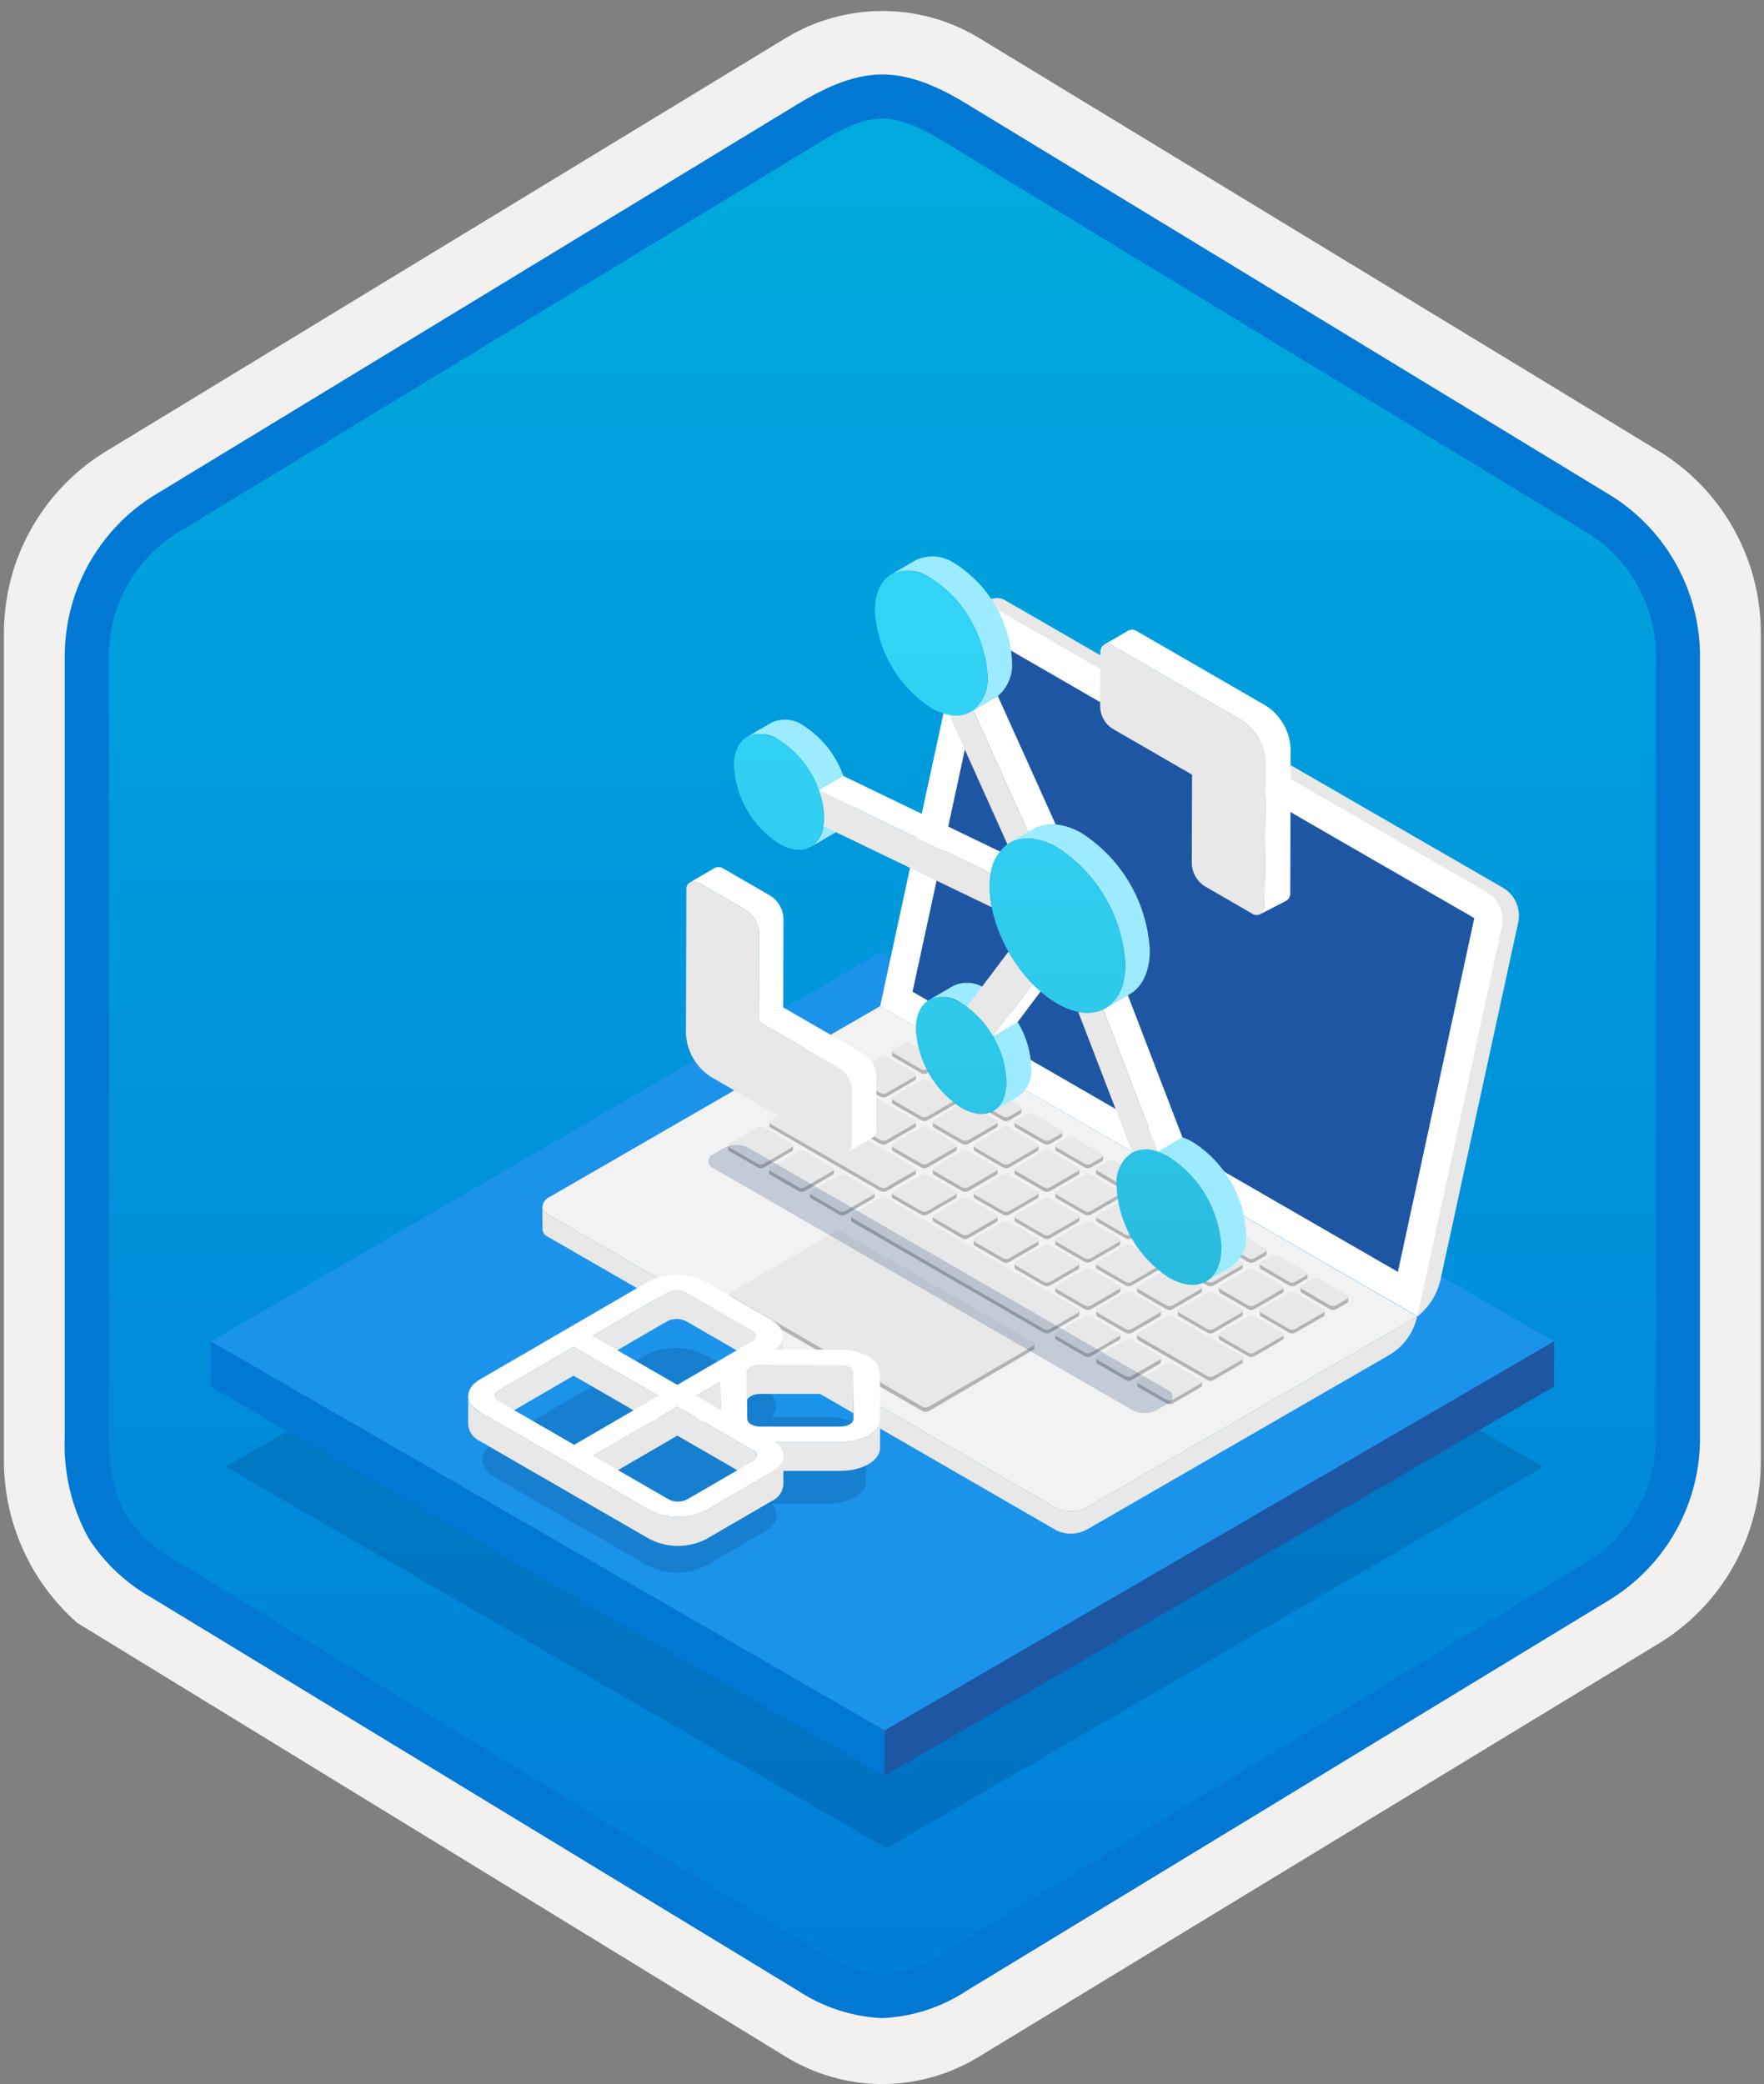 <svg width="160" height="189" viewBox="0 0 160 189" fill="none" xmlns="http://www.w3.org/2000/svg">
<rect x="0" y="0" width="160" height="189" fill="#808080" stroke="none"/>
<g clip-path="url(#clip0_446_594)">
<path d="M80.033 188.998C83.115 188.992 86.135 188.139 88.764 186.532L150.739 148.872C153.52 147.108 155.804 144.663 157.375 141.769C158.945 138.874 159.749 135.626 159.711 132.334V57.619C159.747 54.326 158.942 51.079 157.372 48.185C155.802 45.291 153.519 42.846 150.739 41.081L88.764 3.421C86.13 1.836 83.115 0.998 80.041 0.998C76.967 0.998 73.952 1.836 71.318 3.421L9.343 41.096C6.56 42.858 4.273 45.303 2.7 48.197C1.127 51.092 0.32 54.34 0.355 57.634V132.334C0.337 135.117 0.912 137.872 2.041 140.416C3.171 142.96 4.83 145.234 6.907 147.087V147.113L71.318 186.547C73.944 188.147 76.959 188.994 80.033 188.998V188.998ZM80.681 7.95C82.633 7.95 85.11 9.163 86.82 10.207L147.577 47.401C151.329 49.686 153.445 56.282 153.445 61.033L152.813 132.334C152.813 137.085 149.614 141.353 145.861 143.638L85.466 180.019C82.031 182.107 79.241 182.107 75.806 180.019L14.598 143.547C10.846 141.263 7.827 137.07 7.827 132.334V58.686C7.86 56.321 8.469 53.999 9.602 51.923C10.734 49.846 12.356 48.077 14.327 46.769L74.903 10.207C76.613 9.163 78.729 7.95 80.681 7.95Z" fill="#F2F1F0"/>
<path fill-rule="evenodd" clip-rule="evenodd" d="M87.932 11.531C85.561 10.057 82.825 9.276 80.034 9.276C77.242 9.276 74.506 10.057 72.135 11.531L16.001 45.862C13.475 47.474 11.402 49.704 9.98 52.342C8.558 54.979 7.834 57.936 7.876 60.932V129.036C7.836 132.031 8.561 134.988 9.983 137.625C11.405 140.262 13.476 142.493 16.001 144.106L72.135 178.437C74.506 179.91 77.242 180.692 80.034 180.692C82.825 180.692 85.561 179.91 87.932 178.437L144.066 144.106C146.591 142.493 148.663 140.262 150.085 137.625C151.507 134.988 152.232 132.031 152.192 129.036V60.932C152.23 57.937 151.504 54.981 150.082 52.344C148.66 49.707 146.59 47.476 144.066 45.862L87.932 11.531Z" fill="url(#paint0_linear_446_594)"/>
<path fill-rule="evenodd" clip-rule="evenodd" d="M80.034 10.752C81.717 10.752 83.6 11.618 85.666 12.876L144.132 48.419C146.024 49.632 147.573 51.309 148.634 53.29C149.694 55.271 150.231 57.49 150.192 59.737V130.216C150.231 132.462 149.694 134.682 148.634 136.663C147.573 138.643 146.024 140.32 144.132 141.534L85.668 177.076L85.666 177.077C83.996 178.216 82.051 178.887 80.034 179.02C78.016 178.887 76.071 178.216 74.401 177.077L74.4 177.076L15.938 141.536L15.936 141.535C14.147 140.571 12.622 139.184 11.494 137.495C10.517 135.892 9.876 133.677 9.876 130.216V59.737C9.837 57.49 10.373 55.271 11.434 53.29C12.495 51.309 14.044 49.632 15.935 48.419L74.392 12.882L74.396 12.879C76.48 11.626 78.34 10.752 80.034 10.752ZM87.746 9.459L146.21 45.001C148.689 46.571 150.723 48.749 152.121 51.329C153.518 53.909 154.231 56.803 154.192 59.737V130.216C154.231 133.149 153.518 136.044 152.121 138.624C150.723 141.203 148.688 143.382 146.21 144.953L87.745 180.494C85.451 182.019 82.786 182.892 80.034 183.02C77.282 182.892 74.616 182.019 72.322 180.494H72.321L13.857 144.952L13.855 144.951C11.52 143.658 9.536 141.813 8.078 139.577C6.484 136.723 5.721 133.48 5.876 130.216V59.737C5.837 56.803 6.55 53.909 7.947 51.329C9.344 48.749 11.379 46.571 13.858 45L72.322 9.459L72.33 9.454C74.421 8.196 77.129 6.752 80.034 6.752C82.92 6.752 85.637 8.175 87.746 9.459V9.459Z" fill="#0078D4"/>
<path opacity="0.2" d="M139.965 133.024L80.415 167.631L20.476 133.025L80.026 98.418L139.965 133.024Z" fill="#003067"/>
<path d="M140.956 121.647L80.233 156.935L19.122 121.652L79.844 86.364L140.956 121.647Z" fill="#1B93EB"/>
<path d="M140.956 121.647L140.944 125.753L80.222 161.041L80.233 156.935L140.956 121.647Z" fill="#1F56A3"/>
<path d="M80.234 156.935L80.222 161.041L19.11 125.758L19.122 121.652L80.234 156.935Z" fill="#0078D4"/>
<path d="M98.594 136.685C98.18 136.916 97.716 137.045 97.243 137.064C96.769 137.082 96.297 136.988 95.866 136.79L49.659 110.115C49.526 110.055 49.413 109.961 49.33 109.841C49.248 109.721 49.2 109.582 49.191 109.437C49.215 109.243 49.288 109.06 49.405 108.904C49.521 108.748 49.676 108.625 49.855 108.547L79.831 91.246L128.555 119.383L98.594 136.685Z" fill="#F2F2F2"/>
<path d="M98.594 136.686L128.555 119.385L128.449 119.732C128.065 121.087 127.16 122.235 125.932 122.927L98.594 138.706C98.178 138.933 97.716 139.061 97.242 139.079C96.769 139.097 96.298 139.006 95.866 138.811L49.659 112.136C49.514 112.074 49.392 111.968 49.311 111.832C49.23 111.697 49.193 111.539 49.207 111.382L49.191 109.438C49.203 109.582 49.252 109.721 49.334 109.84C49.416 109.959 49.528 110.054 49.659 110.116L95.866 136.792C96.298 136.986 96.769 137.078 97.242 137.06C97.716 137.041 98.178 136.913 98.594 136.686Z" fill="#E8E8E8"/>
<path d="M88.913 55.235C88.702 54.888 88.948 54.579 88.572 54.685L90.094 54.278C90.276 54.23 90.467 54.22 90.653 54.249C90.84 54.277 91.019 54.344 91.179 54.444L136.286 80.486C136.832 80.794 137.264 81.27 137.519 81.842C137.774 82.415 137.839 83.054 137.703 83.666L130.665 116.023C130.372 117.35 129.633 118.537 128.57 119.383L88.913 55.235Z" fill="#E8E8E8"/>
<path d="M87.501 55.8C87.545 55.57 87.645 55.355 87.792 55.174C87.94 54.992 88.13 54.85 88.345 54.76C88.418 54.728 88.494 54.703 88.571 54.685C88.758 54.635 88.953 54.622 89.144 54.648C89.336 54.674 89.52 54.738 89.687 54.836L134.794 80.878C135.34 81.186 135.772 81.662 136.027 82.234C136.282 82.807 136.347 83.446 136.211 84.058L128.57 119.368L79.831 91.246L87.501 55.8Z" fill="white"/>
<path d="M77.284 97.968L79.831 99.445C79.923 99.497 80.027 99.524 80.133 99.524C80.238 99.524 80.342 99.497 80.434 99.445L82.981 97.968C83.009 97.954 83.032 97.932 83.048 97.905C83.064 97.879 83.072 97.848 83.072 97.817V97.485H77.194V97.817C77.193 97.848 77.201 97.879 77.217 97.905C77.233 97.932 77.257 97.954 77.284 97.968V97.968ZM94.661 120.845C94.753 120.897 94.857 120.924 94.962 120.924C95.068 120.924 95.172 120.897 95.264 120.845L97.811 119.368C97.838 119.354 97.862 119.333 97.878 119.306C97.894 119.279 97.902 119.249 97.901 119.218V118.871L77.194 110.311V110.642C77.193 110.675 77.201 110.708 77.217 110.737C77.233 110.766 77.256 110.791 77.284 110.808L94.661 120.845ZM69.869 102.248L79.831 108.005C79.923 108.057 80.027 108.084 80.133 108.084C80.238 108.084 80.342 108.057 80.434 108.005L82.981 106.528C83.009 106.514 83.032 106.492 83.048 106.466C83.064 106.439 83.072 106.408 83.071 106.377V106.046L69.794 101.766V102.097C69.787 102.127 69.791 102.159 69.805 102.186C69.818 102.214 69.841 102.235 69.869 102.248ZM73.562 108.668L76.109 110.145C76.198 110.197 76.299 110.224 76.403 110.224C76.506 110.224 76.607 110.197 76.697 110.145L79.243 108.668C79.271 108.654 79.294 108.632 79.31 108.606C79.326 108.579 79.334 108.548 79.334 108.517V108.186H73.456V108.517C73.473 108.578 73.51 108.631 73.562 108.668V108.668ZM72.416 108.005C72.506 108.057 72.607 108.084 72.71 108.084C72.813 108.084 72.915 108.057 73.004 108.005L75.551 106.528C75.579 106.514 75.602 106.492 75.618 106.466C75.634 106.439 75.642 106.408 75.641 106.377V106.046H69.764V106.377C69.763 106.408 69.771 106.439 69.787 106.466C69.803 106.492 69.827 106.514 69.854 106.528L72.416 108.005ZM66.162 104.388L68.709 105.865C68.798 105.917 68.9 105.944 69.003 105.944C69.106 105.944 69.207 105.917 69.297 105.865L71.844 104.388C71.873 104.375 71.897 104.354 71.913 104.327C71.929 104.3 71.937 104.269 71.934 104.237V103.906H66.056V104.237C66.062 104.269 66.074 104.298 66.093 104.324C66.111 104.35 66.134 104.372 66.162 104.388V104.388ZM92.114 115.088L94.661 116.565C94.753 116.617 94.857 116.644 94.962 116.644C95.068 116.644 95.172 116.617 95.264 116.565L97.811 115.088C97.838 115.074 97.862 115.053 97.878 115.026C97.894 114.999 97.902 114.969 97.901 114.938V114.606H92.023V114.938C92.023 114.969 92.031 114.999 92.047 115.026C92.063 115.052 92.086 115.074 92.114 115.088L92.114 115.088ZM109.491 125.141C109.58 125.192 109.681 125.22 109.784 125.22C109.888 125.22 109.989 125.192 110.078 125.141L112.625 123.664C112.655 123.648 112.679 123.624 112.695 123.594C112.711 123.565 112.718 123.531 112.716 123.498V123.166L103.131 121.026V121.358C103.13 121.391 103.138 121.424 103.154 121.453C103.17 121.482 103.193 121.506 103.221 121.524L109.491 125.141ZM99.529 123.664L102.076 125.141C102.165 125.192 102.266 125.22 102.37 125.22C102.473 125.22 102.574 125.192 102.664 125.141L105.211 123.664C105.24 123.648 105.264 123.624 105.28 123.594C105.296 123.565 105.304 123.531 105.301 123.498V123.166H99.423V123.498C99.429 123.531 99.441 123.563 99.459 123.592C99.477 123.62 99.501 123.645 99.529 123.664L99.529 123.664ZM95.821 121.508L98.368 122.985C98.46 123.037 98.564 123.065 98.67 123.065C98.775 123.065 98.879 123.037 98.971 122.985L101.518 121.508C101.548 121.493 101.572 121.468 101.588 121.439C101.604 121.41 101.611 121.376 101.609 121.343V121.011H95.731V121.343C95.731 121.433 95.761 121.493 95.821 121.508L95.821 121.508ZM95.821 117.243L98.368 118.72C98.46 118.772 98.564 118.799 98.67 118.799C98.775 118.799 98.879 118.772 98.971 118.72L101.518 117.243C101.548 117.227 101.572 117.203 101.588 117.174C101.604 117.144 101.611 117.111 101.609 117.078V116.746H95.731V117.078C95.728 117.111 95.736 117.144 95.752 117.174C95.768 117.203 95.792 117.227 95.821 117.243L95.821 117.243ZM99.529 119.383L102.076 120.86C102.165 120.912 102.266 120.94 102.37 120.94C102.473 120.94 102.574 120.912 102.664 120.86L105.211 119.383C105.238 119.369 105.261 119.348 105.277 119.321C105.293 119.294 105.302 119.264 105.301 119.233V118.901H99.423V119.233C99.439 119.294 99.476 119.348 99.529 119.383L99.529 119.383ZM83.539 110.145C83.628 110.197 83.729 110.224 83.832 110.224C83.936 110.224 84.037 110.197 84.126 110.145L86.673 108.668C86.701 108.654 86.724 108.632 86.74 108.606C86.756 108.579 86.764 108.548 86.764 108.517V108.186H80.886V108.517C80.886 108.548 80.894 108.579 80.91 108.606C80.926 108.632 80.949 108.654 80.977 108.668L83.539 110.145ZM87.246 112.285C87.338 112.337 87.442 112.364 87.547 112.364C87.653 112.364 87.757 112.337 87.849 112.285L90.396 110.808C90.425 110.792 90.45 110.768 90.466 110.739C90.482 110.709 90.489 110.676 90.486 110.642V110.311H84.609V110.642C84.608 110.675 84.616 110.708 84.632 110.737C84.647 110.766 84.671 110.791 84.699 110.808L87.246 112.285ZM88.406 112.963L90.954 114.44C91.045 114.492 91.149 114.519 91.255 114.519C91.361 114.519 91.464 114.492 91.556 114.44L94.103 112.963C94.133 112.947 94.157 112.923 94.173 112.894C94.189 112.864 94.196 112.831 94.194 112.797V112.451H88.316V112.797C88.315 112.831 88.323 112.863 88.339 112.892C88.355 112.922 88.378 112.946 88.406 112.963L88.406 112.963ZM103.236 125.789L105.783 127.266C105.875 127.317 105.979 127.345 106.085 127.345C106.19 127.345 106.294 127.317 106.386 127.266L108.933 125.789C108.961 125.774 108.984 125.753 109 125.726C109.016 125.7 109.024 125.669 109.023 125.638V125.306H103.146V125.638C103.143 125.669 103.151 125.701 103.167 125.728C103.183 125.755 103.207 125.776 103.236 125.788L103.236 125.789ZM109.491 120.845C109.58 120.897 109.681 120.924 109.784 120.924C109.888 120.924 109.989 120.897 110.078 120.845L112.625 119.368C112.653 119.354 112.676 119.333 112.692 119.306C112.708 119.279 112.716 119.249 112.716 119.218V118.871H106.838V119.218C106.836 119.249 106.843 119.28 106.859 119.308C106.875 119.335 106.9 119.356 106.929 119.368L109.491 120.845ZM113.198 122.985C113.287 123.037 113.389 123.065 113.492 123.065C113.595 123.065 113.697 123.037 113.786 122.985L116.333 121.508C116.362 121.493 116.387 121.468 116.403 121.439C116.419 121.41 116.426 121.376 116.423 121.343V121.011H110.546V121.343C110.545 121.376 110.553 121.408 110.569 121.438C110.584 121.467 110.608 121.491 110.636 121.508L113.198 122.985ZM79.831 103.725C79.923 103.777 80.027 103.804 80.133 103.804C80.238 103.804 80.342 103.777 80.434 103.725L82.981 102.248C83.01 102.232 83.035 102.208 83.051 102.178C83.067 102.149 83.074 102.115 83.071 102.082V101.75L73.486 99.61V99.942C73.486 99.973 73.494 100.004 73.51 100.03C73.526 100.057 73.549 100.079 73.577 100.093L79.831 103.725ZM83.539 105.865C83.631 105.917 83.734 105.944 83.84 105.944C83.946 105.944 84.049 105.917 84.141 105.865L86.688 104.388C86.717 104.375 86.742 104.354 86.758 104.327C86.774 104.3 86.781 104.269 86.779 104.237V103.906H80.901V104.237C80.901 104.268 80.909 104.299 80.925 104.325C80.941 104.352 80.964 104.374 80.992 104.388L83.539 105.865ZM98.368 114.425C98.458 114.477 98.559 114.504 98.662 114.504C98.765 114.504 98.867 114.477 98.956 114.425L101.503 112.948C101.533 112.932 101.557 112.908 101.573 112.879C101.589 112.849 101.596 112.816 101.594 112.782V112.451H95.716V112.782C95.715 112.815 95.723 112.848 95.739 112.877C95.755 112.906 95.778 112.931 95.806 112.948L98.368 114.425ZM102.076 116.565C102.165 116.617 102.266 116.644 102.37 116.644C102.473 116.644 102.574 116.617 102.664 116.565L105.211 115.088C105.239 115.076 105.264 115.054 105.28 115.027C105.296 115 105.303 114.969 105.301 114.937V114.606H99.423V114.937C99.421 114.969 99.428 115 99.444 115.027C99.461 115.054 99.485 115.076 99.514 115.088L102.076 116.565ZM105.783 118.72C105.872 118.772 105.974 118.799 106.077 118.799C106.18 118.799 106.282 118.772 106.371 118.72L108.918 117.243C108.947 117.227 108.972 117.203 108.988 117.174C109.004 117.144 109.011 117.111 109.008 117.078V116.746H103.131V117.078C103.132 117.11 103.14 117.142 103.156 117.171C103.172 117.2 103.194 117.225 103.221 117.243L105.783 118.72ZM87.246 108.005C87.338 108.057 87.442 108.084 87.547 108.084C87.653 108.084 87.757 108.057 87.849 108.005L90.396 106.528C90.424 106.514 90.447 106.492 90.463 106.466C90.479 106.439 90.487 106.408 90.486 106.377V106.046H84.609V106.377C84.608 106.408 84.616 106.439 84.632 106.466C84.648 106.492 84.671 106.514 84.699 106.528L87.246 108.005ZM88.406 108.668L90.954 110.145C91.046 110.197 91.149 110.224 91.255 110.224C91.361 110.224 91.464 110.197 91.556 110.145L94.103 108.668C94.131 108.654 94.154 108.632 94.17 108.606C94.186 108.579 94.194 108.548 94.194 108.517V108.186H88.316V108.517C88.316 108.548 88.324 108.579 88.34 108.606C88.356 108.632 88.379 108.654 88.406 108.668V108.668ZM94.661 112.285C94.753 112.337 94.857 112.364 94.962 112.364C95.068 112.364 95.172 112.337 95.264 112.285L97.811 110.808C97.838 110.794 97.862 110.772 97.878 110.746C97.894 110.719 97.902 110.688 97.901 110.657V110.326H92.023V110.657C92.023 110.688 92.031 110.719 92.047 110.746C92.063 110.772 92.086 110.794 92.114 110.808L94.661 112.285ZM102.076 112.285C102.165 112.337 102.266 112.364 102.37 112.364C102.473 112.364 102.574 112.337 102.664 112.285L105.211 110.808C105.24 110.792 105.264 110.768 105.28 110.739C105.296 110.709 105.304 110.676 105.301 110.642V110.311H99.423V110.642C99.422 110.675 99.43 110.708 99.446 110.737C99.462 110.766 99.486 110.791 99.514 110.808L102.076 112.285ZM118.066 117.243L120.613 118.72C120.702 118.772 120.804 118.799 120.907 118.799C121.01 118.799 121.111 118.772 121.201 118.72L122.195 118.148C122.223 118.133 122.246 118.112 122.262 118.085C122.278 118.059 122.286 118.028 122.286 117.997V117.665L117.96 116.761V117.093C117.976 117.154 118.013 117.208 118.066 117.243L118.066 117.243ZM80.992 95.828L83.539 97.305C83.631 97.356 83.734 97.384 83.84 97.384C83.946 97.384 84.049 97.356 84.141 97.305L85.136 96.732C85.164 96.718 85.187 96.696 85.203 96.669C85.219 96.643 85.227 96.612 85.227 96.581V96.25L80.901 95.345V95.677C80.901 95.708 80.909 95.739 80.925 95.765C80.941 95.792 80.964 95.814 80.992 95.828V95.828ZM87.246 99.445C87.338 99.496 87.442 99.524 87.547 99.524C87.653 99.524 87.757 99.496 87.849 99.445L88.844 98.872C88.871 98.858 88.894 98.836 88.91 98.809C88.926 98.783 88.934 98.752 88.934 98.721V98.39L84.609 97.485V97.817C84.608 97.848 84.616 97.879 84.632 97.905C84.648 97.932 84.671 97.954 84.699 97.968L87.246 99.445ZM90.954 101.585C91.046 101.637 91.149 101.664 91.255 101.664C91.361 101.664 91.464 101.637 91.556 101.585L92.551 101.012C92.581 100.996 92.605 100.972 92.621 100.943C92.637 100.913 92.644 100.88 92.641 100.846V100.515L88.316 99.61V99.942C88.315 99.975 88.323 100.008 88.339 100.037C88.355 100.066 88.378 100.09 88.406 100.108L90.954 101.585ZM92.114 102.248L94.661 103.725C94.753 103.777 94.857 103.804 94.962 103.804C95.068 103.804 95.172 103.777 95.264 103.725L96.258 103.152C96.286 103.138 96.309 103.116 96.325 103.09C96.341 103.063 96.349 103.032 96.349 103.001V102.67L92.023 101.766V102.097C92.023 102.128 92.031 102.159 92.047 102.185C92.063 102.212 92.086 102.234 92.114 102.248V102.248ZM98.368 105.865C98.46 105.917 98.564 105.944 98.67 105.944C98.775 105.944 98.879 105.917 98.971 105.865L99.966 105.292C99.993 105.278 100.017 105.256 100.033 105.23C100.049 105.203 100.057 105.172 100.056 105.141V104.81L95.731 103.906V104.237C95.73 104.268 95.739 104.299 95.754 104.325C95.77 104.352 95.794 104.374 95.821 104.388L98.368 105.865ZM99.529 106.543L102.076 108.02C102.165 108.072 102.266 108.099 102.37 108.099C102.473 108.099 102.574 108.072 102.664 108.02L103.658 107.447C103.688 107.431 103.712 107.407 103.728 107.378C103.744 107.348 103.751 107.315 103.749 107.282V106.95L99.423 106.046V106.377C99.429 106.411 99.441 106.443 99.459 106.471C99.477 106.5 99.501 106.524 99.529 106.543V106.543ZM103.236 108.668L105.783 110.145C105.875 110.197 105.979 110.224 106.085 110.224C106.19 110.224 106.294 110.197 106.386 110.145L107.381 109.572C107.408 109.558 107.432 109.537 107.448 109.51C107.464 109.483 107.472 109.453 107.471 109.422V109.09L103.146 108.186V108.517C103.145 108.548 103.153 108.579 103.169 108.606C103.185 108.632 103.209 108.654 103.236 108.668V108.668ZM106.944 110.808L109.491 112.285C109.583 112.337 109.686 112.364 109.792 112.364C109.898 112.364 110.002 112.337 110.094 112.285L111.088 111.712C111.118 111.696 111.142 111.672 111.158 111.643C111.174 111.613 111.181 111.58 111.179 111.547V111.215L106.853 110.311V110.642C106.851 110.676 106.858 110.709 106.874 110.739C106.89 110.768 106.914 110.792 106.944 110.808V110.808ZM110.651 112.963L113.198 114.44C113.29 114.492 113.394 114.519 113.5 114.519C113.605 114.519 113.709 114.492 113.801 114.44L114.796 113.867C114.825 113.852 114.849 113.827 114.865 113.798C114.881 113.769 114.889 113.735 114.886 113.702V113.37L110.561 112.466V112.812C110.562 112.843 110.571 112.873 110.587 112.899C110.602 112.926 110.625 112.948 110.651 112.963V112.963ZM114.359 115.088L116.906 116.565C116.998 116.617 117.101 116.644 117.207 116.644C117.313 116.644 117.416 116.617 117.508 116.565L118.503 115.992C118.531 115.978 118.554 115.957 118.57 115.93C118.586 115.903 118.594 115.873 118.593 115.842V115.51L114.268 114.606V114.937C114.268 114.969 114.276 114.999 114.292 115.026C114.308 115.052 114.331 115.074 114.359 115.088V115.088ZM116.906 120.845C116.998 120.897 117.101 120.924 117.207 120.924C117.313 120.924 117.416 120.897 117.508 120.845L120.055 119.368C120.083 119.354 120.106 119.333 120.122 119.306C120.138 119.279 120.146 119.249 120.146 119.218V118.871H114.268V119.218C114.266 119.249 114.273 119.28 114.289 119.307C114.305 119.334 114.33 119.356 114.359 119.368L116.906 120.845ZM105.783 114.425C105.872 114.477 105.974 114.504 106.077 114.504C106.18 114.504 106.282 114.477 106.371 114.425L108.918 112.948C108.948 112.932 108.972 112.908 108.988 112.879C109.004 112.849 109.011 112.816 109.008 112.782V112.451H103.131V112.782C103.13 112.815 103.138 112.848 103.154 112.877C103.17 112.906 103.193 112.931 103.221 112.948L105.783 114.425ZM109.491 116.565C109.58 116.617 109.681 116.644 109.785 116.644C109.888 116.644 109.989 116.617 110.078 116.565L112.625 115.088C112.654 115.076 112.679 115.054 112.695 115.027C112.711 115 112.718 114.969 112.716 114.937V114.606H106.838V114.937C106.836 114.969 106.843 115 106.859 115.027C106.876 115.054 106.9 115.076 106.929 115.088L109.491 116.565ZM90.954 105.865C91.046 105.917 91.149 105.944 91.255 105.944C91.361 105.944 91.464 105.917 91.556 105.865L94.103 104.388C94.133 104.372 94.157 104.348 94.173 104.318C94.189 104.289 94.196 104.255 94.194 104.222V103.89H88.316V104.222C88.317 104.255 88.326 104.287 88.341 104.316C88.357 104.345 88.379 104.369 88.406 104.388L90.954 105.865ZM92.114 106.528L94.661 108.005C94.753 108.057 94.857 108.084 94.962 108.084C95.068 108.084 95.172 108.057 95.264 108.005L97.811 106.528C97.838 106.514 97.862 106.492 97.878 106.466C97.894 106.439 97.902 106.408 97.901 106.377V106.046H92.023V106.377C92.021 106.409 92.028 106.44 92.045 106.467C92.061 106.494 92.085 106.515 92.114 106.528V106.528ZM95.821 108.668L98.368 110.145C98.46 110.197 98.564 110.224 98.67 110.224C98.775 110.224 98.879 110.197 98.971 110.145L101.518 108.668C101.546 108.654 101.569 108.632 101.585 108.606C101.601 108.579 101.609 108.548 101.609 108.517V108.186H95.731V108.517C95.73 108.548 95.739 108.579 95.754 108.606C95.77 108.632 95.794 108.654 95.821 108.668V108.668ZM113.198 118.72C113.287 118.772 113.389 118.799 113.492 118.799C113.595 118.799 113.697 118.772 113.786 118.72L116.333 117.243C116.362 117.227 116.387 117.203 116.403 117.174C116.419 117.144 116.426 117.111 116.423 117.078V116.746H110.546V117.078C110.547 117.11 110.555 117.143 110.571 117.171C110.587 117.2 110.609 117.225 110.636 117.243L113.198 118.72ZM87.246 103.725C87.338 103.777 87.442 103.804 87.547 103.804C87.653 103.804 87.757 103.777 87.849 103.725L90.396 102.248C90.425 102.232 90.45 102.208 90.466 102.178C90.482 102.149 90.489 102.115 90.486 102.082V101.751H84.609V102.082C84.608 102.115 84.616 102.148 84.632 102.177C84.647 102.206 84.671 102.231 84.699 102.248L87.246 103.725ZM80.992 100.108L83.539 101.585C83.631 101.637 83.734 101.664 83.84 101.664C83.946 101.664 84.049 101.637 84.141 101.585L86.689 100.108C86.716 100.094 86.739 100.072 86.755 100.045C86.771 100.019 86.779 99.988 86.779 99.957V99.626H80.901V99.957C80.901 99.988 80.909 100.019 80.925 100.045C80.941 100.072 80.964 100.094 80.992 100.108L80.992 100.108Z" fill="#B3B3B3"/>
<path d="M116.905 116.234C116.995 116.285 117.096 116.313 117.199 116.313C117.302 116.313 117.404 116.285 117.493 116.234L118.488 115.661C118.515 115.647 118.539 115.625 118.555 115.598C118.57 115.572 118.579 115.541 118.578 115.51C118.579 115.477 118.571 115.444 118.555 115.415C118.539 115.386 118.516 115.362 118.488 115.344L115.941 113.867C115.851 113.816 115.75 113.788 115.647 113.788C115.544 113.788 115.442 113.816 115.353 113.867L114.358 114.44C114.331 114.454 114.307 114.476 114.291 114.503C114.275 114.529 114.267 114.56 114.268 114.591C114.265 114.622 114.273 114.654 114.289 114.681C114.305 114.708 114.329 114.729 114.358 114.742L116.905 116.234ZM105.783 109.798C105.875 109.85 105.979 109.877 106.084 109.877C106.19 109.877 106.294 109.85 106.386 109.798L107.38 109.226C107.408 109.212 107.431 109.19 107.447 109.163C107.463 109.137 107.471 109.106 107.471 109.075C107.472 109.042 107.464 109.009 107.448 108.98C107.432 108.951 107.409 108.926 107.38 108.909L104.833 107.432C104.744 107.38 104.643 107.353 104.54 107.353C104.436 107.353 104.335 107.38 104.246 107.432L103.251 108.005C103.222 108.021 103.197 108.045 103.181 108.074C103.165 108.104 103.158 108.137 103.161 108.171C103.16 108.202 103.168 108.232 103.184 108.259C103.2 108.286 103.223 108.307 103.251 108.321L105.783 109.798ZM120.613 118.359C120.702 118.41 120.803 118.438 120.907 118.438C121.01 118.438 121.111 118.41 121.2 118.359L122.195 117.786C122.225 117.77 122.249 117.746 122.265 117.716C122.281 117.687 122.288 117.654 122.286 117.62C122.286 117.587 122.278 117.554 122.263 117.525C122.247 117.496 122.223 117.472 122.195 117.454L119.648 115.977C119.556 115.926 119.452 115.898 119.347 115.898C119.241 115.898 119.137 115.926 119.045 115.977L118.051 116.55C118.021 116.566 117.997 116.59 117.981 116.62C117.965 116.649 117.958 116.682 117.96 116.716C117.96 116.747 117.968 116.778 117.984 116.804C118 116.831 118.023 116.852 118.051 116.867L120.613 118.359ZM103.236 125.457L105.783 126.934C105.872 126.986 105.974 127.013 106.077 127.013C106.18 127.013 106.281 126.986 106.371 126.934L108.918 125.457C108.947 125.441 108.971 125.417 108.988 125.387C109.004 125.358 109.011 125.325 109.008 125.291C109.011 125.26 109.003 125.228 108.987 125.201C108.971 125.174 108.947 125.153 108.918 125.14L106.371 123.664C106.281 123.612 106.18 123.584 106.077 123.584C105.974 123.584 105.872 123.612 105.783 123.664L103.236 125.14C103.208 125.155 103.185 125.176 103.169 125.203C103.153 125.229 103.145 125.26 103.146 125.291C103.143 125.325 103.15 125.358 103.166 125.387C103.182 125.417 103.206 125.441 103.236 125.457ZM114.358 119.037L116.905 120.514C116.995 120.566 117.096 120.593 117.199 120.593C117.302 120.593 117.404 120.566 117.493 120.514L120.04 119.037C120.07 119.021 120.094 118.997 120.11 118.967C120.126 118.938 120.133 118.904 120.13 118.871C120.131 118.838 120.123 118.805 120.107 118.776C120.092 118.747 120.068 118.722 120.04 118.705L117.493 117.228C117.404 117.176 117.302 117.149 117.199 117.149C117.096 117.149 116.995 117.176 116.905 117.228L114.358 118.705C114.329 118.721 114.305 118.745 114.288 118.775C114.272 118.804 114.265 118.838 114.268 118.871C114.268 118.904 114.277 118.936 114.293 118.965C114.308 118.994 114.331 119.018 114.358 119.037V119.037ZM77.284 97.636L79.831 99.113C79.923 99.165 80.027 99.192 80.132 99.192C80.238 99.192 80.342 99.165 80.434 99.113L82.981 97.636C83.008 97.622 83.032 97.6 83.048 97.574C83.064 97.547 83.072 97.516 83.071 97.485C83.074 97.454 83.066 97.423 83.05 97.396C83.034 97.369 83.01 97.347 82.981 97.335L80.434 95.858C80.342 95.806 80.238 95.779 80.132 95.779C80.027 95.779 79.923 95.806 79.831 95.858L77.284 97.335C77.256 97.349 77.233 97.37 77.217 97.397C77.201 97.424 77.193 97.454 77.194 97.485C77.195 97.516 77.204 97.546 77.219 97.572C77.235 97.599 77.257 97.621 77.284 97.636ZM80.991 99.761L83.538 101.238C83.63 101.29 83.734 101.317 83.84 101.317C83.945 101.317 84.049 101.29 84.141 101.238L86.688 99.761C86.716 99.747 86.739 99.725 86.755 99.699C86.771 99.672 86.779 99.641 86.779 99.61C86.781 99.579 86.774 99.548 86.757 99.521C86.741 99.494 86.717 99.472 86.688 99.46L84.141 97.983C84.049 97.931 83.945 97.904 83.84 97.904C83.734 97.904 83.63 97.931 83.538 97.983L80.991 99.46C80.964 99.474 80.941 99.496 80.925 99.522C80.909 99.549 80.901 99.579 80.901 99.61C80.901 99.641 80.909 99.672 80.925 99.698C80.941 99.725 80.964 99.746 80.991 99.761ZM87.246 103.378C87.338 103.43 87.442 103.457 87.547 103.457C87.653 103.457 87.757 103.43 87.849 103.378L90.396 101.901C90.423 101.887 90.446 101.865 90.462 101.839C90.478 101.812 90.487 101.781 90.486 101.75C90.487 101.717 90.479 101.685 90.463 101.655C90.447 101.626 90.424 101.602 90.396 101.585L87.849 100.108C87.757 100.056 87.653 100.029 87.547 100.029C87.442 100.029 87.338 100.056 87.246 100.108L84.699 101.585C84.669 101.601 84.645 101.625 84.629 101.654C84.613 101.684 84.606 101.717 84.608 101.75C84.608 101.781 84.616 101.812 84.632 101.839C84.648 101.865 84.671 101.887 84.699 101.901L87.246 103.378ZM88.406 104.056L90.953 105.533C91.045 105.585 91.149 105.612 91.255 105.612C91.36 105.612 91.464 105.585 91.556 105.533L94.103 104.056C94.133 104.04 94.157 104.016 94.173 103.987C94.189 103.957 94.196 103.924 94.194 103.891C94.194 103.859 94.186 103.829 94.17 103.802C94.154 103.776 94.131 103.754 94.103 103.74L91.556 102.263C91.464 102.211 91.36 102.184 91.255 102.184C91.149 102.184 91.045 102.211 90.953 102.263L88.406 103.74C88.379 103.754 88.355 103.776 88.339 103.802C88.323 103.829 88.315 103.859 88.316 103.891C88.315 103.924 88.323 103.956 88.339 103.986C88.355 104.015 88.378 104.039 88.406 104.056V104.056ZM92.114 106.181L94.661 107.658C94.753 107.71 94.856 107.737 94.962 107.737C95.068 107.737 95.171 107.71 95.263 107.658L97.811 106.181C97.838 106.167 97.861 106.146 97.877 106.119C97.893 106.092 97.901 106.062 97.901 106.031C97.903 105.999 97.896 105.968 97.88 105.941C97.864 105.914 97.839 105.892 97.811 105.88L95.263 104.403C95.171 104.351 95.068 104.324 94.962 104.324C94.856 104.324 94.753 104.351 94.661 104.403L92.114 105.88C92.086 105.894 92.064 105.916 92.048 105.943C92.032 105.969 92.023 106 92.023 106.031C92.023 106.062 92.032 106.092 92.048 106.118C92.064 106.145 92.086 106.167 92.114 106.181V106.181ZM95.821 108.336L98.368 109.813C98.457 109.865 98.559 109.892 98.662 109.892C98.765 109.892 98.867 109.865 98.956 109.813L101.503 108.336C101.531 108.322 101.554 108.301 101.57 108.274C101.586 108.247 101.594 108.217 101.593 108.186C101.596 108.154 101.588 108.123 101.572 108.096C101.556 108.069 101.532 108.048 101.503 108.035L98.956 106.558C98.867 106.506 98.765 106.479 98.662 106.479C98.559 106.479 98.457 106.506 98.368 106.558L95.821 108.035C95.794 108.05 95.771 108.071 95.755 108.098C95.739 108.124 95.731 108.155 95.731 108.186C95.731 108.217 95.739 108.247 95.755 108.274C95.771 108.3 95.794 108.322 95.821 108.336V108.336ZM99.528 110.476L102.076 111.953C102.165 112.005 102.266 112.033 102.369 112.033C102.473 112.033 102.574 112.005 102.663 111.953L105.21 110.476C105.238 110.462 105.261 110.441 105.277 110.414C105.293 110.387 105.301 110.357 105.301 110.326C105.303 110.294 105.296 110.263 105.28 110.236C105.263 110.209 105.239 110.188 105.21 110.175L102.663 108.698C102.574 108.646 102.473 108.619 102.369 108.619C102.266 108.619 102.165 108.646 102.076 108.698L99.528 110.175C99.501 110.189 99.478 110.211 99.462 110.237C99.446 110.264 99.438 110.295 99.438 110.326C99.439 110.356 99.448 110.386 99.464 110.413C99.48 110.439 99.502 110.461 99.528 110.477L99.528 110.476ZM103.236 112.617L105.783 114.094C105.872 114.145 105.974 114.173 106.077 114.173C106.18 114.173 106.281 114.145 106.371 114.094L108.918 112.617C108.945 112.602 108.969 112.581 108.985 112.554C109.001 112.528 109.009 112.497 109.008 112.466C109.009 112.433 109.001 112.4 108.985 112.371C108.969 112.342 108.946 112.317 108.918 112.3L106.371 110.823C106.281 110.771 106.18 110.744 106.077 110.744C105.974 110.744 105.872 110.771 105.783 110.823L103.236 112.3C103.206 112.316 103.182 112.34 103.166 112.37C103.15 112.399 103.143 112.432 103.146 112.466C103.145 112.497 103.153 112.528 103.169 112.554C103.185 112.581 103.208 112.602 103.236 112.617V112.617ZM106.943 114.757L109.49 116.234C109.58 116.285 109.681 116.313 109.784 116.313C109.887 116.313 109.989 116.285 110.078 116.234L112.625 114.757C112.655 114.741 112.679 114.717 112.695 114.687C112.711 114.658 112.718 114.624 112.716 114.591C112.716 114.56 112.708 114.529 112.692 114.503C112.676 114.476 112.653 114.454 112.625 114.44L110.078 112.963C109.989 112.911 109.887 112.884 109.784 112.884C109.681 112.884 109.58 112.911 109.49 112.963L106.943 114.44C106.916 114.454 106.893 114.476 106.877 114.503C106.861 114.529 106.852 114.56 106.853 114.591C106.85 114.624 106.858 114.658 106.874 114.687C106.89 114.717 106.914 114.741 106.943 114.757V114.757ZM110.651 116.897L113.198 118.374C113.287 118.425 113.388 118.453 113.492 118.453C113.595 118.453 113.696 118.425 113.786 118.374L116.333 116.897C116.36 116.883 116.383 116.861 116.399 116.834C116.415 116.808 116.424 116.777 116.423 116.746C116.426 116.715 116.418 116.683 116.402 116.656C116.386 116.629 116.361 116.608 116.333 116.595L113.786 115.118C113.696 115.066 113.595 115.039 113.492 115.039C113.388 115.039 113.287 115.066 113.198 115.118L110.651 116.595C110.623 116.609 110.6 116.631 110.584 116.658C110.568 116.684 110.56 116.715 110.56 116.746C110.562 116.777 110.571 116.807 110.586 116.833C110.602 116.859 110.624 116.881 110.651 116.897V116.897ZM110.651 121.177L113.198 122.654C113.287 122.706 113.388 122.733 113.492 122.733C113.595 122.733 113.696 122.706 113.786 122.654L116.333 121.177C116.36 121.163 116.383 121.141 116.399 121.114C116.415 121.088 116.424 121.057 116.423 121.026C116.424 120.993 116.416 120.96 116.4 120.931C116.384 120.902 116.361 120.878 116.333 120.86L113.786 119.383C113.696 119.331 113.595 119.304 113.492 119.304C113.388 119.304 113.287 119.331 113.198 119.383L110.651 120.86C110.621 120.876 110.597 120.9 110.581 120.93C110.565 120.959 110.558 120.993 110.56 121.026C110.56 121.057 110.568 121.088 110.584 121.114C110.6 121.141 110.623 121.163 110.651 121.177V121.177ZM79.831 103.378C79.923 103.43 80.027 103.457 80.132 103.457C80.238 103.457 80.342 103.43 80.434 103.378L82.981 101.901C83.008 101.887 83.032 101.865 83.048 101.839C83.064 101.812 83.072 101.781 83.071 101.75C83.072 101.717 83.064 101.685 83.048 101.655C83.032 101.626 83.009 101.602 82.981 101.585L76.711 97.968C76.622 97.916 76.521 97.888 76.417 97.888C76.314 97.888 76.213 97.916 76.124 97.968L73.576 99.445C73.549 99.459 73.526 99.48 73.51 99.507C73.494 99.534 73.486 99.564 73.486 99.595C73.484 99.627 73.491 99.658 73.507 99.685C73.523 99.712 73.548 99.734 73.576 99.746L79.831 103.378ZM83.538 105.518C83.63 105.57 83.734 105.597 83.84 105.597C83.945 105.597 84.049 105.57 84.141 105.518L86.688 104.041C86.718 104.025 86.742 104.001 86.758 103.972C86.774 103.942 86.781 103.909 86.779 103.875C86.779 103.844 86.771 103.814 86.755 103.787C86.739 103.76 86.716 103.739 86.688 103.725L84.141 102.248C84.049 102.196 83.945 102.169 83.84 102.169C83.734 102.169 83.63 102.196 83.538 102.248L80.991 103.725C80.964 103.739 80.941 103.76 80.924 103.787C80.909 103.814 80.9 103.844 80.901 103.875C80.9 103.909 80.908 103.941 80.924 103.97C80.94 103.999 80.963 104.024 80.991 104.041L83.538 105.518ZM84.699 106.181L87.246 107.658C87.338 107.71 87.442 107.737 87.547 107.737C87.653 107.737 87.757 107.71 87.849 107.658L90.396 106.181C90.423 106.167 90.447 106.146 90.463 106.119C90.478 106.092 90.487 106.062 90.486 106.031C90.489 105.999 90.481 105.968 90.465 105.941C90.449 105.914 90.424 105.892 90.396 105.88L87.849 104.403C87.757 104.351 87.653 104.324 87.547 104.324C87.442 104.324 87.338 104.351 87.246 104.403L84.699 105.88C84.671 105.894 84.649 105.916 84.633 105.943C84.617 105.969 84.608 106 84.608 106.031C84.608 106.062 84.617 106.092 84.633 106.118C84.649 106.145 84.671 106.167 84.699 106.181V106.181ZM88.406 108.336L90.953 109.813C91.045 109.865 91.149 109.893 91.255 109.893C91.36 109.893 91.464 109.865 91.556 109.813L94.103 108.336C94.131 108.322 94.154 108.301 94.17 108.274C94.186 108.247 94.194 108.217 94.194 108.186C94.196 108.154 94.189 108.123 94.172 108.096C94.156 108.069 94.132 108.048 94.103 108.035L91.556 106.558C91.464 106.506 91.36 106.479 91.255 106.479C91.149 106.479 91.045 106.506 90.953 106.558L88.406 108.035C88.379 108.05 88.356 108.071 88.34 108.098C88.324 108.124 88.316 108.155 88.316 108.186C88.316 108.217 88.324 108.247 88.34 108.274C88.356 108.3 88.379 108.322 88.406 108.336V108.336ZM92.114 110.477L94.661 111.953C94.753 112.005 94.856 112.033 94.962 112.033C95.068 112.033 95.171 112.005 95.263 111.953L97.811 110.477C97.838 110.462 97.861 110.441 97.877 110.414C97.893 110.387 97.901 110.357 97.901 110.326C97.903 110.294 97.896 110.263 97.88 110.236C97.864 110.209 97.839 110.188 97.811 110.175L95.263 108.698C95.171 108.646 95.068 108.619 94.962 108.619C94.856 108.619 94.753 108.646 94.661 108.698L92.114 110.175C92.086 110.189 92.063 110.211 92.047 110.237C92.031 110.264 92.023 110.295 92.023 110.326C92.025 110.356 92.033 110.386 92.049 110.413C92.065 110.439 92.087 110.461 92.114 110.477V110.477ZM95.821 112.617L98.368 114.094C98.46 114.145 98.564 114.173 98.669 114.173C98.775 114.173 98.879 114.145 98.971 114.094L101.518 112.617C101.546 112.602 101.569 112.581 101.585 112.554C101.601 112.528 101.609 112.497 101.608 112.466C101.609 112.433 101.601 112.4 101.585 112.371C101.569 112.342 101.546 112.317 101.518 112.3L98.971 110.823C98.879 110.771 98.775 110.744 98.669 110.744C98.564 110.744 98.46 110.771 98.368 110.823L95.821 112.3C95.792 112.316 95.767 112.34 95.751 112.37C95.735 112.399 95.728 112.432 95.731 112.466C95.73 112.497 95.738 112.528 95.754 112.554C95.77 112.581 95.793 112.602 95.821 112.617V112.617ZM99.528 114.757L102.076 116.234C102.165 116.285 102.266 116.313 102.369 116.313C102.473 116.313 102.574 116.285 102.663 116.234L105.21 114.757C105.24 114.741 105.264 114.717 105.28 114.687C105.296 114.658 105.303 114.624 105.301 114.591C105.301 114.56 105.293 114.529 105.277 114.503C105.261 114.476 105.238 114.454 105.21 114.44L102.663 112.963C102.574 112.911 102.473 112.884 102.369 112.884C102.266 112.884 102.165 112.911 102.076 112.963L99.528 114.44C99.501 114.454 99.478 114.476 99.462 114.503C99.446 114.529 99.438 114.56 99.438 114.591C99.436 114.624 99.443 114.658 99.459 114.687C99.475 114.717 99.499 114.741 99.528 114.757H99.528ZM103.236 116.897L105.783 118.374C105.872 118.425 105.974 118.453 106.077 118.453C106.18 118.453 106.281 118.425 106.371 118.374L108.918 116.897C108.945 116.883 108.969 116.861 108.985 116.834C109.001 116.808 109.009 116.777 109.008 116.746C109.011 116.715 109.003 116.683 108.987 116.656C108.971 116.629 108.947 116.608 108.918 116.595L106.371 115.118C106.281 115.066 106.18 115.039 106.077 115.039C105.974 115.039 105.872 115.066 105.783 115.118L103.236 116.595C103.208 116.609 103.185 116.631 103.169 116.658C103.153 116.684 103.145 116.715 103.146 116.746C103.147 116.777 103.156 116.807 103.172 116.833C103.187 116.859 103.209 116.881 103.236 116.897V116.897ZM106.943 119.037L109.49 120.514C109.58 120.566 109.681 120.593 109.784 120.593C109.887 120.593 109.989 120.566 110.078 120.514L112.625 119.037C112.655 119.021 112.679 118.997 112.695 118.967C112.711 118.938 112.718 118.904 112.716 118.871C112.716 118.838 112.708 118.805 112.693 118.776C112.677 118.747 112.653 118.722 112.625 118.705L110.078 117.228C109.989 117.176 109.887 117.149 109.784 117.149C109.681 117.149 109.58 117.176 109.49 117.228L106.943 118.705C106.916 118.723 106.893 118.748 106.877 118.777C106.861 118.806 106.853 118.838 106.853 118.871C106.853 118.904 106.861 118.936 106.877 118.965C106.893 118.994 106.916 119.019 106.943 119.037V119.037ZM103.236 121.177L109.505 124.794C109.595 124.846 109.696 124.873 109.799 124.873C109.903 124.873 110.004 124.846 110.093 124.794L112.64 123.317C112.67 123.301 112.694 123.277 112.71 123.247C112.726 123.218 112.733 123.185 112.731 123.151C112.731 123.12 112.723 123.089 112.707 123.063C112.691 123.036 112.668 123.015 112.64 123L106.371 119.383C106.281 119.332 106.18 119.304 106.077 119.304C105.974 119.304 105.872 119.332 105.783 119.383L103.236 120.86C103.206 120.876 103.182 120.9 103.166 120.93C103.15 120.959 103.143 120.993 103.146 121.026C103.145 121.057 103.153 121.088 103.169 121.114C103.185 121.141 103.208 121.163 103.236 121.177V121.177ZM79.831 107.658C79.923 107.71 80.027 107.737 80.132 107.737C80.238 107.737 80.342 107.71 80.434 107.658L82.981 106.181C83.008 106.167 83.032 106.146 83.048 106.119C83.064 106.092 83.072 106.062 83.071 106.031C83.074 105.999 83.066 105.968 83.05 105.941C83.034 105.914 83.01 105.892 82.981 105.88L73.019 100.123C72.927 100.071 72.823 100.044 72.718 100.044C72.612 100.044 72.508 100.071 72.416 100.123L69.869 101.6C69.84 101.616 69.815 101.64 69.799 101.669C69.783 101.699 69.776 101.732 69.779 101.766C69.778 101.797 69.786 101.827 69.802 101.854C69.818 101.881 69.841 101.902 69.869 101.916L79.831 107.658ZM80.991 108.336L83.538 109.813C83.63 109.865 83.734 109.893 83.84 109.893C83.945 109.893 84.049 109.865 84.141 109.813L86.688 108.336C86.716 108.322 86.739 108.301 86.755 108.274C86.771 108.247 86.779 108.217 86.779 108.186C86.781 108.154 86.774 108.123 86.757 108.096C86.741 108.069 86.717 108.048 86.688 108.035L84.141 106.558C84.049 106.506 83.945 106.479 83.84 106.479C83.734 106.479 83.63 106.506 83.538 106.558L80.991 108.035C80.964 108.05 80.941 108.071 80.925 108.098C80.909 108.124 80.901 108.155 80.901 108.186C80.901 108.217 80.909 108.247 80.925 108.274C80.941 108.3 80.964 108.322 80.991 108.336V108.336ZM87.246 111.938C87.338 111.99 87.442 112.018 87.547 112.018C87.653 112.018 87.757 111.99 87.849 111.938L90.396 110.461C90.423 110.447 90.446 110.426 90.462 110.399C90.478 110.372 90.487 110.342 90.486 110.311C90.489 110.279 90.481 110.248 90.465 110.221C90.449 110.194 90.424 110.173 90.396 110.16L87.849 108.683C87.757 108.631 87.653 108.604 87.547 108.604C87.442 108.604 87.338 108.631 87.246 108.683L84.699 110.16C84.671 110.174 84.648 110.196 84.632 110.222C84.616 110.249 84.608 110.28 84.608 110.311C84.606 110.342 84.613 110.373 84.629 110.401C84.646 110.428 84.67 110.449 84.699 110.461L87.246 111.938ZM88.406 112.617L90.953 114.094C91.045 114.145 91.149 114.173 91.255 114.173C91.36 114.173 91.464 114.145 91.556 114.094L94.103 112.617C94.131 112.602 94.154 112.581 94.17 112.554C94.186 112.528 94.194 112.497 94.194 112.466C94.194 112.433 94.186 112.4 94.171 112.371C94.155 112.342 94.131 112.317 94.103 112.3L91.556 110.823C91.464 110.771 91.36 110.744 91.255 110.744C91.149 110.744 91.045 110.771 90.953 110.823L88.406 112.3C88.377 112.316 88.353 112.34 88.336 112.37C88.32 112.399 88.313 112.432 88.316 112.466C88.315 112.497 88.323 112.528 88.339 112.554C88.355 112.581 88.379 112.602 88.406 112.617V112.617ZM92.114 114.757L94.661 116.234C94.753 116.285 94.856 116.313 94.962 116.313C95.068 116.313 95.171 116.285 95.263 116.234L97.811 114.757C97.84 114.741 97.864 114.717 97.88 114.687C97.896 114.658 97.903 114.624 97.901 114.591C97.901 114.56 97.893 114.529 97.877 114.503C97.861 114.476 97.838 114.454 97.811 114.44L95.263 112.963C95.171 112.911 95.068 112.884 94.962 112.884C94.856 112.884 94.753 112.911 94.661 112.963L92.114 114.44C92.086 114.454 92.063 114.476 92.047 114.503C92.031 114.529 92.023 114.56 92.023 114.591C92.021 114.624 92.028 114.658 92.044 114.687C92.06 114.717 92.084 114.741 92.114 114.757V114.757ZM95.821 116.897L98.368 118.374C98.46 118.426 98.564 118.453 98.669 118.453C98.775 118.453 98.879 118.426 98.971 118.374L101.518 116.897C101.546 116.883 101.569 116.861 101.585 116.834C101.601 116.808 101.609 116.777 101.608 116.746C101.611 116.715 101.603 116.683 101.587 116.656C101.571 116.629 101.547 116.608 101.518 116.595L98.971 115.118C98.879 115.066 98.775 115.039 98.669 115.039C98.564 115.039 98.46 115.066 98.368 115.118L95.821 116.595C95.793 116.609 95.77 116.631 95.754 116.658C95.738 116.684 95.73 116.715 95.731 116.746C95.732 116.777 95.741 116.807 95.757 116.833C95.772 116.859 95.795 116.881 95.821 116.897V116.897ZM99.528 119.037L102.076 120.514C102.165 120.566 102.266 120.593 102.369 120.593C102.473 120.593 102.574 120.566 102.663 120.514L105.21 119.037C105.24 119.021 105.264 118.997 105.28 118.967C105.296 118.938 105.303 118.904 105.301 118.871C105.301 118.838 105.294 118.805 105.278 118.776C105.262 118.747 105.239 118.722 105.21 118.705L102.663 117.228C102.574 117.176 102.473 117.149 102.369 117.149C102.266 117.149 102.165 117.176 102.076 117.228L99.528 118.705C99.501 118.723 99.478 118.748 99.462 118.777C99.446 118.806 99.438 118.838 99.438 118.871C99.438 118.904 99.446 118.936 99.462 118.965C99.478 118.994 99.501 119.019 99.528 119.037V119.037ZM66.162 104.056L68.709 105.533C68.798 105.585 68.899 105.612 69.002 105.612C69.106 105.612 69.207 105.585 69.296 105.533L71.843 104.056C71.873 104.04 71.897 104.016 71.913 103.987C71.929 103.957 71.936 103.924 71.934 103.891C71.933 103.858 71.924 103.826 71.909 103.797C71.893 103.768 71.87 103.743 71.843 103.725L69.296 102.248C69.207 102.196 69.106 102.169 69.002 102.169C68.899 102.169 68.798 102.196 68.709 102.248L66.162 103.725C66.132 103.741 66.108 103.765 66.092 103.794C66.076 103.824 66.069 103.857 66.071 103.891C66.07 103.924 66.078 103.956 66.094 103.986C66.11 104.015 66.133 104.039 66.162 104.056V104.056ZM69.869 106.181L72.416 107.658C72.505 107.71 72.607 107.737 72.71 107.737C72.813 107.737 72.915 107.71 73.004 107.658L75.551 106.181C75.579 106.167 75.602 106.146 75.618 106.119C75.634 106.092 75.642 106.062 75.641 106.031C75.644 105.999 75.636 105.968 75.62 105.941C75.604 105.914 75.58 105.892 75.551 105.88L73.004 104.403C72.915 104.351 72.813 104.324 72.71 104.324C72.607 104.324 72.505 104.351 72.416 104.403L69.869 105.88C69.842 105.894 69.819 105.916 69.803 105.943C69.787 105.969 69.779 106 69.779 106.031C69.779 106.062 69.787 106.092 69.803 106.118C69.819 106.145 69.842 106.167 69.869 106.181V106.181ZM73.561 108.336L76.108 109.813C76.198 109.865 76.299 109.893 76.402 109.893C76.505 109.893 76.607 109.865 76.696 109.813L79.243 108.336C79.271 108.322 79.294 108.301 79.31 108.274C79.326 108.247 79.334 108.217 79.334 108.186C79.336 108.154 79.329 108.123 79.312 108.096C79.296 108.069 79.272 108.048 79.243 108.035L76.696 106.558C76.607 106.506 76.505 106.479 76.402 106.479C76.299 106.479 76.198 106.506 76.108 106.558L73.561 108.035C73.534 108.049 73.511 108.071 73.495 108.097C73.479 108.124 73.47 108.155 73.471 108.186C73.474 108.216 73.483 108.245 73.499 108.272C73.514 108.298 73.536 108.32 73.561 108.336V108.336ZM94.661 120.514C94.753 120.566 94.856 120.593 94.962 120.593C95.068 120.593 95.171 120.566 95.263 120.514L97.811 119.037C97.84 119.021 97.864 118.997 97.88 118.967C97.896 118.938 97.903 118.904 97.901 118.871C97.902 118.838 97.894 118.805 97.878 118.776C97.862 118.747 97.839 118.722 97.811 118.705C92.023 115.359 86.231 112.014 80.434 108.668C80.342 108.616 80.238 108.589 80.132 108.589C80.027 108.589 79.923 108.616 79.831 108.668L77.284 110.145C77.256 110.159 77.233 110.181 77.217 110.207C77.201 110.234 77.193 110.265 77.194 110.296C77.191 110.327 77.198 110.359 77.215 110.386C77.231 110.413 77.255 110.434 77.284 110.446C83.071 113.822 88.858 117.153 94.661 120.514V120.514ZM95.821 121.177L98.368 122.654C98.46 122.706 98.564 122.733 98.669 122.733C98.775 122.733 98.879 122.706 98.971 122.654L101.518 121.177C101.546 121.163 101.569 121.141 101.585 121.114C101.601 121.088 101.609 121.057 101.608 121.026C101.609 120.993 101.601 120.96 101.585 120.931C101.569 120.902 101.546 120.878 101.518 120.86L98.971 119.383C98.879 119.331 98.775 119.304 98.669 119.304C98.564 119.304 98.46 119.331 98.368 119.383L95.821 120.86C95.792 120.876 95.767 120.9 95.751 120.93C95.735 120.959 95.728 120.993 95.731 121.026C95.73 121.057 95.738 121.088 95.754 121.114C95.77 121.141 95.793 121.163 95.821 121.177V121.177ZM99.528 123.317L102.076 124.779C102.165 124.831 102.266 124.858 102.369 124.858C102.473 124.858 102.574 124.831 102.663 124.779L105.21 123.302C105.24 123.286 105.264 123.262 105.28 123.232C105.296 123.203 105.303 123.169 105.301 123.136C105.3 123.103 105.291 123.071 105.275 123.042C105.26 123.013 105.237 122.989 105.21 122.97L102.663 121.508C102.574 121.457 102.473 121.429 102.369 121.429C102.266 121.429 102.165 121.457 102.076 121.508L99.528 122.97C99.499 122.986 99.475 123.01 99.459 123.04C99.443 123.069 99.436 123.103 99.438 123.136C99.434 123.172 99.44 123.208 99.456 123.24C99.472 123.272 99.497 123.299 99.528 123.317H99.528ZM80.991 95.481L83.538 96.958C83.63 97.01 83.734 97.037 83.84 97.037C83.945 97.037 84.049 97.01 84.141 96.958L85.136 96.385C85.165 96.369 85.19 96.345 85.206 96.316C85.222 96.286 85.229 96.253 85.226 96.219C85.227 96.188 85.219 96.158 85.203 96.131C85.187 96.105 85.163 96.083 85.136 96.069L82.589 94.592C82.5 94.54 82.398 94.513 82.295 94.513C82.192 94.513 82.09 94.54 82.001 94.592L81.006 95.165C80.979 95.179 80.956 95.2 80.94 95.227C80.924 95.254 80.915 95.284 80.916 95.315C80.907 95.347 80.91 95.381 80.924 95.412C80.938 95.442 80.962 95.466 80.991 95.481V95.481ZM87.246 99.098C87.338 99.15 87.442 99.177 87.547 99.177C87.653 99.177 87.757 99.15 87.849 99.098L88.843 98.525C88.871 98.511 88.894 98.49 88.91 98.463C88.926 98.436 88.934 98.406 88.934 98.375C88.936 98.343 88.929 98.312 88.913 98.285C88.896 98.258 88.872 98.237 88.843 98.224L86.296 96.747C86.204 96.695 86.1 96.668 85.995 96.668C85.889 96.668 85.785 96.695 85.693 96.747L84.699 97.32C84.671 97.334 84.648 97.355 84.632 97.382C84.616 97.409 84.608 97.439 84.608 97.47C84.606 97.502 84.613 97.533 84.629 97.56C84.646 97.587 84.67 97.609 84.699 97.621L87.246 99.098ZM90.953 101.238C91.045 101.29 91.149 101.317 91.255 101.317C91.36 101.317 91.464 101.29 91.556 101.238L92.551 100.665C92.578 100.651 92.602 100.63 92.618 100.603C92.633 100.576 92.642 100.546 92.641 100.515C92.644 100.483 92.636 100.452 92.62 100.425C92.604 100.398 92.58 100.377 92.551 100.364L90.004 98.887C89.912 98.835 89.808 98.808 89.702 98.808C89.597 98.808 89.493 98.835 89.401 98.887L88.406 99.46C88.379 99.474 88.355 99.495 88.339 99.522C88.323 99.549 88.315 99.579 88.316 99.61C88.313 99.642 88.321 99.673 88.337 99.7C88.353 99.727 88.377 99.749 88.406 99.761L90.953 101.238ZM94.661 103.378C94.753 103.43 94.856 103.457 94.962 103.457C95.068 103.457 95.171 103.43 95.263 103.378L96.258 102.805C96.288 102.789 96.312 102.765 96.328 102.736C96.344 102.707 96.351 102.673 96.349 102.64C96.351 102.608 96.344 102.577 96.328 102.55C96.311 102.523 96.287 102.501 96.258 102.489L93.711 101.012C93.619 100.96 93.515 100.933 93.41 100.933C93.304 100.933 93.2 100.96 93.108 101.012L92.114 101.585C92.086 101.599 92.063 101.62 92.047 101.647C92.031 101.674 92.023 101.704 92.023 101.735C92.022 101.769 92.03 101.801 92.046 101.83C92.062 101.859 92.085 101.884 92.114 101.901L94.661 103.378ZM95.821 104.056L98.368 105.533C98.457 105.585 98.559 105.612 98.662 105.612C98.765 105.612 98.867 105.585 98.956 105.533L99.951 104.961C99.98 104.945 100.004 104.921 100.02 104.891C100.036 104.862 100.044 104.828 100.041 104.795C100.043 104.763 100.036 104.732 100.02 104.705C100.004 104.678 99.979 104.657 99.951 104.644L97.403 103.167C97.314 103.115 97.213 103.088 97.11 103.088C97.006 103.088 96.905 103.115 96.816 103.167L95.821 103.74C95.793 103.754 95.77 103.776 95.754 103.802C95.738 103.829 95.73 103.859 95.731 103.891C95.73 103.924 95.738 103.956 95.754 103.986C95.77 104.015 95.793 104.039 95.821 104.056V104.056ZM102.076 107.658C102.165 107.71 102.266 107.737 102.369 107.737C102.473 107.737 102.574 107.71 102.663 107.658L103.658 107.086C103.686 107.071 103.709 107.05 103.725 107.023C103.741 106.997 103.749 106.966 103.748 106.935C103.751 106.903 103.743 106.872 103.727 106.845C103.711 106.818 103.687 106.797 103.658 106.784L101.111 105.307C101.022 105.255 100.92 105.228 100.817 105.228C100.714 105.228 100.612 105.255 100.523 105.307L99.528 105.88C99.501 105.894 99.478 105.916 99.462 105.942C99.446 105.969 99.438 106 99.438 106.031C99.436 106.062 99.443 106.093 99.459 106.12C99.475 106.147 99.5 106.169 99.528 106.181L102.076 107.658ZM106.943 110.461L109.49 111.938C109.58 111.99 109.681 112.018 109.784 112.018C109.887 112.018 109.989 111.99 110.078 111.938L111.073 111.366C111.102 111.35 111.127 111.326 111.143 111.296C111.159 111.267 111.166 111.233 111.163 111.2C111.164 111.169 111.156 111.138 111.14 111.112C111.124 111.085 111.101 111.063 111.073 111.049L108.526 109.572C108.437 109.52 108.335 109.493 108.232 109.493C108.129 109.493 108.027 109.52 107.938 109.572L106.943 110.145C106.916 110.159 106.893 110.181 106.877 110.207C106.861 110.234 106.852 110.265 106.853 110.296C106.848 110.329 106.855 110.364 106.871 110.393C106.887 110.423 106.913 110.447 106.943 110.461V110.461ZM110.651 112.617L113.198 114.094C113.287 114.145 113.388 114.173 113.492 114.173C113.595 114.173 113.696 114.145 113.786 114.094L114.78 113.521C114.808 113.507 114.831 113.485 114.847 113.458C114.863 113.432 114.871 113.401 114.871 113.37C114.873 113.339 114.866 113.307 114.85 113.28C114.833 113.253 114.809 113.232 114.78 113.219L112.233 111.742C112.144 111.691 112.043 111.663 111.939 111.663C111.836 111.663 111.735 111.691 111.646 111.742L110.651 112.315C110.624 112.33 110.601 112.351 110.585 112.378C110.569 112.405 110.56 112.435 110.56 112.466C110.56 112.497 110.569 112.527 110.585 112.554C110.601 112.58 110.624 112.602 110.651 112.617Z" fill="#E8E8E8"/>
<path d="M133.724 83.259C132.564 88.61 131.408 93.96 130.258 99.311C129.097 104.661 127.942 110.006 126.792 115.346L104.773 102.641C97.449 98.406 90.114 94.171 82.77 89.936L83.132 88.263C84.292 82.913 85.091 79.251 86.236 73.9C87.397 68.55 88.552 63.2 89.703 57.85C97.027 62.085 104.361 66.32 111.706 70.555C119.03 74.79 126.084 78.859 133.438 83.094C133.528 83.158 133.624 83.213 133.724 83.259V83.259Z" fill="#1F56A3"/>
<path d="M83.659 127.959C83.751 128.011 83.854 128.038 83.96 128.038C84.066 128.038 84.169 128.011 84.261 127.959L93.726 122.413C93.755 122.397 93.78 122.373 93.796 122.343C93.812 122.314 93.819 122.28 93.816 122.247V121.915L66.207 117.424V117.756C66.206 117.789 66.214 117.822 66.23 117.851C66.245 117.88 66.269 117.904 66.297 117.922L83.659 127.959Z" fill="#B3B3B3"/>
<path d="M83.659 127.567C83.749 127.619 83.85 127.646 83.953 127.646C84.056 127.646 84.158 127.619 84.247 127.567L93.727 122.051C93.754 122.037 93.778 122.015 93.793 121.989C93.809 121.962 93.818 121.931 93.817 121.9C93.818 121.867 93.81 121.834 93.794 121.805C93.778 121.776 93.755 121.752 93.727 121.734C87.939 118.389 82.147 115.043 76.35 111.697C76.258 111.645 76.154 111.618 76.049 111.618C75.943 111.618 75.839 111.645 75.747 111.697L66.267 117.213C66.24 117.227 66.217 117.249 66.201 117.276C66.185 117.302 66.177 117.333 66.177 117.364C66.175 117.395 66.182 117.427 66.198 117.454C66.214 117.481 66.239 117.502 66.267 117.515C72.07 120.86 77.867 124.211 83.659 127.567Z" fill="#E8E8E8"/>
<path opacity="0.2" d="M105.909 126.051C106.039 126.094 106.153 126.178 106.234 126.289C106.314 126.4 106.358 126.534 106.359 126.671C106.36 126.809 106.317 126.943 106.238 127.055C106.159 127.168 106.046 127.252 105.916 127.297L104.889 127.894C104.555 128.064 104.187 128.153 103.813 128.153C103.439 128.153 103.07 128.064 102.737 127.894L64.691 105.928C64.561 105.884 64.448 105.801 64.368 105.689C64.288 105.578 64.245 105.445 64.244 105.308C64.243 105.171 64.285 105.037 64.364 104.925C64.443 104.812 64.555 104.728 64.684 104.682L65.712 104.085C66.045 103.916 66.414 103.828 66.787 103.828C67.161 103.828 67.529 103.916 67.863 104.085L105.909 126.051Z" fill="#003067"/>
<path d="M78.389 95.602L71.04 91.359L71.063 83.228C71.034 82.836 70.917 82.455 70.72 82.115C70.524 81.774 70.253 81.483 69.928 81.261L65.623 78.776C65.507 78.698 65.372 78.65 65.232 78.64C65.092 78.629 64.951 78.655 64.824 78.715L62.599 80.009C62.726 79.949 62.866 79.922 63.006 79.933C63.146 79.944 63.281 79.991 63.398 80.069L67.702 82.555C68.027 82.776 68.298 83.067 68.495 83.408C68.691 83.749 68.808 84.129 68.837 84.521L68.814 92.653L76.163 96.895C76.486 97.104 76.754 97.386 76.946 97.719C77.138 98.052 77.249 98.426 77.268 98.81L77.254 103.756C77.267 103.892 77.245 104.03 77.187 104.154C77.13 104.279 77.041 104.386 76.929 104.465L79.155 103.172C79.267 103.093 79.356 102.986 79.413 102.861C79.47 102.736 79.493 102.599 79.48 102.462L79.494 97.516C79.474 97.132 79.364 96.759 79.172 96.426C78.98 96.093 78.711 95.811 78.389 95.602V95.602Z" fill="white"/>
<path d="M67.702 82.555C68.027 82.776 68.298 83.067 68.495 83.408C68.691 83.749 68.808 84.129 68.837 84.521L68.814 92.653L76.163 96.895C76.486 97.104 76.754 97.386 76.946 97.719C77.138 98.052 77.249 98.426 77.268 98.81L77.254 103.756C77.252 104.451 76.757 104.745 76.142 104.39L64.459 97.644C63.811 97.222 63.271 96.655 62.882 95.987C62.493 95.319 62.265 94.57 62.218 93.798L62.255 80.721C62.234 80.58 62.257 80.437 62.319 80.309C62.382 80.182 62.481 80.076 62.604 80.006C62.728 79.935 62.869 79.904 63.011 79.915C63.152 79.927 63.287 79.98 63.398 80.07L67.702 82.555Z" fill="#E8E8E8"/>
<path d="M76.5 70.374C75.838 68.497 74.572 66.895 72.899 65.817C72.483 65.514 71.993 65.328 71.48 65.278C70.968 65.227 70.451 65.315 69.983 65.531L67.758 66.824C68.225 66.608 68.742 66.52 69.255 66.571C69.767 66.621 70.257 66.808 70.674 67.111C72.346 68.188 73.613 69.791 74.274 71.667C74.579 72.465 74.741 73.311 74.753 74.165C74.753 74.419 74.733 74.673 74.692 74.924C74.655 75.3 74.534 75.663 74.337 75.985C74.141 76.308 73.875 76.582 73.558 76.788L75.784 75.495C76.1 75.289 76.366 75.015 76.563 74.692C76.759 74.369 76.88 74.007 76.918 73.631C76.959 73.38 76.979 73.126 76.979 72.872C76.966 72.017 76.804 71.172 76.5 70.374V70.374Z" fill="#9CEBFF"/>
<path d="M92.3 92.688C91.7 91.642 90.891 90.731 89.924 90.01C89.772 89.901 89.618 89.8 89.461 89.708L89.412 89.68C88.995 89.376 88.504 89.189 87.99 89.139C87.476 89.089 86.958 89.177 86.49 89.394L84.264 90.687C84.733 90.47 85.251 90.382 85.764 90.433C86.278 90.483 86.769 90.669 87.187 90.973L87.236 91.001C87.392 91.093 87.546 91.194 87.698 91.303C88.665 92.024 89.474 92.936 90.075 93.981C90.848 95.233 91.276 96.666 91.315 98.137C91.361 98.639 91.274 99.146 91.062 99.604C90.851 100.063 90.522 100.457 90.11 100.749L92.335 99.456C92.748 99.164 93.076 98.769 93.288 98.311C93.499 97.852 93.587 97.346 93.54 96.843C93.501 95.373 93.073 93.939 92.3 92.688Z" fill="#9CEBFF"/>
<path d="M93.698 85.005C94.296 86.072 95.027 87.057 95.875 87.938L93.649 89.231C92.802 88.35 92.07 87.365 91.472 86.299L93.698 85.005Z" fill="#B3B3B3"/>
<path d="M91.472 86.299C92.07 87.365 92.802 88.35 93.649 89.231L90.075 93.981C89.474 92.936 88.665 92.024 87.698 91.303L91.472 86.299Z" fill="#E8E8E8"/>
<path d="M102.642 104.547L104.868 103.253C104.888 103.242 104.908 103.231 104.928 103.22L102.702 104.513C102.682 104.524 102.662 104.535 102.642 104.547Z" fill="#1490DF"/>
<path d="M91.985 79.099C91.987 79.73 92.05 80.36 92.174 80.979L89.948 82.272C89.824 81.653 89.761 81.024 89.76 80.393C90.427 80.005 91.318 79.487 91.985 79.099Z" fill="#B3B3B3"/>
<path d="M89.76 80.219L91.986 78.925V79.099L89.76 80.392L89.76 80.219Z" fill="#B3B3B3"/>
<path d="M92.087 77.895C92.028 78.235 91.994 78.58 91.986 78.925L89.76 80.219C89.769 79.873 89.802 79.529 89.862 79.188L92.087 77.895Z" fill="#B3B3B3"/>
<path d="M100.024 90.47C100.785 90.649 101.585 90.571 102.297 90.248L100.071 91.541C99.359 91.864 98.56 91.942 97.798 91.763C98.466 91.216 99.218 90.779 100.024 90.47Z" fill="#B3B3B3"/>
<path d="M89.948 82.272L74.692 74.924C74.733 74.673 74.753 74.419 74.753 74.165C74.741 73.311 74.579 72.465 74.274 71.667L89.862 79.188C89.802 79.529 89.769 79.873 89.76 80.219L89.76 80.392C89.761 81.024 89.824 81.653 89.948 82.272V82.272Z" fill="#E8E8E8"/>
<path d="M108.303 103.638L108.273 103.62L108.199 103.577C107.897 103.4 107.578 103.254 107.247 103.139C106.877 102.99 106.479 102.92 106.079 102.934C105.68 102.948 105.288 103.045 104.928 103.22L102.702 104.513C103.062 104.339 103.454 104.241 103.854 104.228C104.253 104.214 104.651 104.284 105.022 104.433C105.352 104.547 105.671 104.694 105.973 104.87C105.998 104.884 106.023 104.899 106.047 104.914L106.077 104.931C107.462 105.834 108.612 107.052 109.433 108.486C110.254 109.921 110.722 111.529 110.8 113.18C110.856 113.761 110.758 114.346 110.515 114.876C110.272 115.406 109.894 115.863 109.418 116.2L111.643 114.906C112.119 114.57 112.498 114.113 112.741 113.583C112.983 113.052 113.082 112.467 113.025 111.887C112.948 110.236 112.48 108.627 111.659 107.193C110.838 105.759 109.687 104.54 108.303 103.638V103.638Z" fill="#9CEBFF"/>
<path d="M100.071 91.541L105.022 104.433C104.651 104.284 104.253 104.214 103.854 104.228C103.454 104.241 103.062 104.339 102.702 104.513L97.798 91.763C98.56 91.942 99.359 91.864 100.071 91.541V91.541Z" fill="#E8E8E8"/>
<path d="M93.781 75.159C93.72 75.194 93.66 75.232 93.601 75.272L91.376 76.566C91.434 76.525 91.494 76.487 91.556 76.452L93.781 75.159Z" fill="#B3B3B3"/>
<path d="M88.323 63.54C88.995 63.689 89.699 63.588 90.302 63.256L88.076 64.55C87.473 64.881 86.77 64.982 86.097 64.834C86.767 64.289 87.518 63.853 88.323 63.54V63.54Z" fill="#B3B3B3"/>
<path d="M93.65 89.231L95.874 87.937L92.3 92.688L90.075 93.981L93.65 89.231Z" fill="white"/>
<path d="M74.274 71.667L76.499 70.373L92.087 77.895L89.861 79.188L74.274 71.667Z" fill="white"/>
<path d="M100.072 91.541L102.297 90.247L107.248 103.139L105.022 104.433L100.072 91.541Z" fill="white"/>
<path d="M88.282 64.415L90.508 63.122L95.748 74.759L93.522 76.052L88.282 64.415Z" fill="white"/>
<path d="M93.522 76.052C92.768 75.966 92.008 76.148 91.376 76.566L86.097 64.834C86.471 64.919 86.858 64.926 87.234 64.854C87.61 64.782 87.967 64.632 88.283 64.415L93.522 76.052Z" fill="#E8E8E8"/>
<path d="M98.165 75.589C97.429 75.14 96.604 74.857 95.747 74.759C95.066 74.684 94.379 74.823 93.781 75.159L91.556 76.452C92.153 76.117 92.841 75.977 93.522 76.052C94.378 76.15 95.203 76.434 95.939 76.883C97.725 78.043 99.212 79.61 100.277 81.455C101.343 83.3 101.956 85.371 102.068 87.499C102.058 89.433 101.371 90.795 100.268 91.436L102.494 90.143C103.597 89.502 104.283 88.14 104.293 86.205C104.182 84.078 103.568 82.007 102.503 80.162C101.438 78.317 99.951 76.75 98.165 75.589V75.589Z" fill="#9CEBFF"/>
<path d="M86.733 51.18L86.582 51.093C86.074 50.739 85.482 50.525 84.866 50.472C84.249 50.42 83.629 50.531 83.069 50.794L80.843 52.087C81.404 51.824 82.023 51.713 82.64 51.766C83.257 51.818 83.849 52.032 84.356 52.386L84.508 52.474C85.988 53.442 87.218 54.747 88.098 56.281C88.978 57.816 89.483 59.536 89.572 61.303C89.617 61.886 89.524 62.472 89.3 63.013C89.076 63.554 88.728 64.034 88.283 64.415C88.216 64.463 88.147 64.508 88.076 64.549L90.302 63.256C90.373 63.215 90.442 63.17 90.508 63.122C90.953 62.741 91.302 62.261 91.525 61.72C91.749 61.179 91.842 60.593 91.797 60.01C91.709 58.243 91.204 56.522 90.324 54.988C89.444 53.453 88.213 52.149 86.733 51.18V51.18Z" fill="#9CEBFF"/>
<path d="M112.601 65.294C113.254 65.719 113.797 66.292 114.187 66.966C114.576 67.641 114.801 68.397 114.842 69.175L114.674 82.177C114.696 82.317 114.675 82.46 114.614 82.588C114.553 82.716 114.455 82.822 114.332 82.893C114.21 82.964 114.069 82.997 113.928 82.986C113.786 82.975 113.652 82.922 113.541 82.834L109.237 80.349C108.911 80.129 108.639 79.837 108.442 79.496C108.246 79.156 108.129 78.775 108.101 78.382L108.124 70.251L100.897 66.078C100.574 65.869 100.306 65.587 100.114 65.254C99.921 64.921 99.811 64.547 99.791 64.164L99.806 59.183C99.808 58.488 100.303 58.194 100.918 58.549L112.601 65.294Z" fill="#E8E8E8"/>
<path d="M114.827 64.001L103.144 57.255C103.031 57.174 102.899 57.124 102.76 57.11C102.622 57.097 102.482 57.121 102.356 57.18L100.131 58.473C100.257 58.414 100.396 58.39 100.535 58.404C100.673 58.417 100.806 58.467 100.918 58.549L112.601 65.294C113.233 65.707 113.763 66.259 114.149 66.908C114.535 67.557 114.769 68.285 114.831 69.037L114.674 82.177C114.685 82.315 114.659 82.454 114.6 82.579C114.54 82.705 114.449 82.812 114.335 82.892L116.692 81.674C116.806 81.595 116.897 81.487 116.957 81.362C117.016 81.236 117.041 81.097 117.031 80.959L117.068 67.882C117.026 67.104 116.802 66.347 116.412 65.673C116.023 64.998 115.48 64.425 114.827 64.001V64.001Z" fill="white"/>
<path d="M74.274 71.667C74.579 72.465 74.741 73.311 74.753 74.165C74.753 74.419 74.733 74.673 74.692 74.924C74.358 76.952 72.67 77.673 70.647 76.505C69.459 75.732 68.47 74.689 67.761 73.461C67.052 72.233 66.643 70.855 66.568 69.439C66.575 66.844 68.416 65.807 70.674 67.111C72.346 68.188 73.613 69.791 74.274 71.667V71.667ZM87.698 91.303C87.546 91.194 87.392 91.093 87.236 91.001L87.187 90.973C84.937 89.674 83.097 90.696 83.069 93.272L83.069 93.306C83.139 94.733 83.545 96.123 84.254 97.362C84.963 98.602 85.955 99.657 87.148 100.442L87.186 100.463C89.447 101.769 91.287 100.729 91.315 98.137C91.275 96.666 90.848 95.233 90.075 93.981C89.474 92.936 88.665 92.024 87.698 91.303V91.303ZM106.077 104.931L106.047 104.914C106.023 104.899 105.998 104.884 105.973 104.87C105.671 104.694 105.352 104.547 105.022 104.433C104.651 104.284 104.253 104.214 103.854 104.228C103.454 104.241 103.062 104.339 102.702 104.513C102.217 104.834 101.827 105.281 101.576 105.806C101.324 106.332 101.22 106.915 101.274 107.495L101.274 107.599C101.351 109.248 101.818 110.855 102.637 112.288C103.456 113.721 104.604 114.939 105.986 115.842L106.023 115.864C108.647 117.379 110.781 116.183 110.8 113.18C110.722 111.529 110.254 109.921 109.433 108.486C108.612 107.052 107.462 105.834 106.077 104.931V104.931ZM84.461 64.2C84.967 64.502 85.52 64.716 86.097 64.833C86.471 64.919 86.858 64.925 87.234 64.853C87.61 64.781 87.967 64.632 88.283 64.415C88.728 64.034 89.076 63.554 89.3 63.013C89.524 62.472 89.617 61.886 89.572 61.303C89.483 59.536 88.978 57.816 88.098 56.281C87.218 54.747 85.988 53.442 84.508 52.474L84.356 52.386C81.594 50.85 79.369 52.164 79.36 55.349C79.45 57.115 79.956 58.836 80.836 60.37C81.716 61.904 82.945 63.209 84.424 64.178L84.461 64.2ZM95.939 76.883C95.203 76.434 94.378 76.15 93.522 76.052C92.768 75.966 92.009 76.148 91.376 76.566C90.96 76.878 90.611 77.272 90.351 77.722C90.091 78.173 89.924 78.672 89.862 79.188C89.802 79.529 89.769 79.873 89.76 80.219L89.76 80.393C89.761 81.024 89.825 81.653 89.948 82.272C90.24 83.686 90.755 85.045 91.472 86.299C92.07 87.365 92.802 88.35 93.649 89.231C94.311 89.923 95.064 90.521 95.889 91.008C96.481 91.361 97.125 91.616 97.798 91.763C98.56 91.942 99.359 91.864 100.071 91.541C101.289 90.951 102.057 89.546 102.068 87.499C101.956 85.371 101.343 83.3 100.277 81.455C99.212 79.61 97.725 78.043 95.939 76.883V76.883Z" fill="url(#paint1_linear_446_594)"/>
<path opacity="0.2" d="M78.55 134.385C78.556 135.472 77.048 136.349 75.171 136.349H70.019C70.77 137.17 70.537 138.207 69.353 138.895L64.046 141.98C63.224 142.398 62.315 142.616 61.393 142.616C60.471 142.616 59.562 142.398 58.74 141.98L44.856 133.964C43.386 133.115 43.369 131.734 44.829 130.885L58.623 122.869C59.448 122.45 60.36 122.232 61.285 122.232C62.211 122.232 63.123 122.45 63.948 122.869L69.29 125.953C70.481 126.641 70.717 127.684 69.975 128.505H75.127C75.964 128.488 76.791 128.685 77.529 129.079C77.803 129.203 78.04 129.396 78.215 129.64C78.39 129.884 78.498 130.17 78.528 130.469L78.55 134.385Z" fill="#003067"/>
<path d="M77.415 128.673L77.407 131.294L77.385 127.109L77.391 124.488L77.415 128.673Z" fill="#212121"/>
<path d="M77.042 123.993C76.777 123.852 76.48 123.782 76.18 123.788H70.987L70.989 123.781L70.996 121.159C70.982 121.404 70.911 121.642 70.79 121.856C70.669 122.069 70.501 122.251 70.298 122.389L70.294 123.788H68.955C68.29 123.794 67.749 124.108 67.752 124.488L67.744 127.109C67.742 126.73 68.283 126.416 68.948 126.41H76.173C76.473 126.403 76.77 126.474 77.035 126.615C77.131 126.658 77.214 126.726 77.275 126.811C77.337 126.897 77.374 126.997 77.384 127.102L77.392 124.48C77.382 124.376 77.344 124.275 77.283 124.19C77.222 124.104 77.138 124.036 77.042 123.993Z" fill="#E8E8E8"/>
<path d="M76.22 130.771H70.345L70.338 133.266C70.236 133.351 70.127 133.428 70.013 133.498L68.642 134.294L68.648 132.019C68.639 131.913 68.601 131.81 68.538 131.723C68.475 131.636 68.391 131.567 68.293 131.524V131.524L65.36 129.831L65.366 127.861L65.341 125.306L65.334 127.927L65.352 129.826L63.704 128.874L65.334 127.927L65.341 125.306L63.148 126.58L63.142 128.55L61.445 127.57L59.724 128.57L59.73 126.58L54.289 123.439L60.519 119.818C60.786 119.684 61.08 119.614 61.379 119.614C61.678 119.614 61.972 119.684 62.239 119.818L68.224 123.274V123.274C68.321 123.317 68.405 123.386 68.467 123.473C68.528 123.559 68.566 123.661 68.575 123.767L68.582 121.145C68.573 121.039 68.536 120.938 68.474 120.851C68.413 120.764 68.329 120.696 68.232 120.653V120.652L62.246 117.197C61.979 117.062 61.685 116.992 61.386 116.992C61.088 116.992 60.793 117.062 60.527 117.197L53.733 121.145L53.728 123.115L52.03 122.134L45.226 126.088C45.131 126.131 45.049 126.199 44.988 126.284C44.927 126.37 44.89 126.47 44.881 126.574L44.875 128.839L43.539 128.068C43.244 127.937 42.989 127.73 42.802 127.467C42.614 127.205 42.5 126.897 42.471 126.576L42.464 129.198C42.492 129.519 42.607 129.827 42.794 130.089C42.982 130.351 43.236 130.559 43.531 130.69L58.932 139.581C59.724 139.985 60.601 140.195 61.49 140.195C62.38 140.195 63.256 139.985 64.049 139.581L70.005 136.119C70.295 135.989 70.544 135.785 70.729 135.527C70.913 135.268 71.026 134.966 71.055 134.65L71.059 133.393L76.212 133.393C78.218 133.393 79.83 132.456 79.823 131.294L79.831 128.673C79.837 129.834 78.225 130.771 76.22 130.771ZM53.789 133.986L44.993 128.908C45.055 128.828 45.132 128.761 45.219 128.71L52.023 124.756L59.178 128.887L53.794 132.016L53.789 133.986ZM64.056 136.96C63.263 137.363 62.387 137.573 61.498 137.573C60.608 137.573 59.732 137.363 58.939 136.96L54.35 134.31L61.437 130.192L68.285 134.145V134.146C68.381 134.2 68.464 134.272 68.531 134.359L64.056 136.96Z" fill="#E8E8E8"/>
<path d="M79.831 128.673C79.837 129.834 78.225 130.771 76.22 130.771H70.346C71.404 131.595 71.288 132.757 70.013 133.498L64.056 136.96C63.263 137.363 62.387 137.573 61.498 137.573C60.608 137.573 59.732 137.363 58.939 136.96L43.539 128.068C42.122 127.25 42.114 125.922 43.522 125.104L58.822 116.213C59.614 115.808 60.491 115.597 61.381 115.597C62.27 115.597 63.147 115.808 63.939 116.213L69.925 119.668C71.219 120.415 71.338 121.571 70.298 122.389L76.183 122.395C77.075 122.375 77.957 122.585 78.745 123.006C79.037 123.137 79.289 123.343 79.476 123.603C79.662 123.864 79.777 124.169 79.807 124.488L79.831 128.673ZM76.212 129.372C76.877 129.378 77.418 129.064 77.415 128.673L77.392 124.488C77.384 124.381 77.347 124.279 77.285 124.192C77.224 124.105 77.14 124.037 77.043 123.993C76.777 123.852 76.481 123.782 76.18 123.788H68.955C68.29 123.794 67.75 124.108 67.752 124.488L67.775 128.673C67.786 128.78 67.824 128.882 67.887 128.97C67.95 129.057 68.034 129.127 68.132 129.171C68.395 129.311 68.689 129.381 68.987 129.372H76.212V129.372ZM52.08 131.026L59.73 126.58L52.03 122.135L45.226 126.088C44.757 126.361 44.77 126.806 45.242 127.078L52.08 131.026ZM61.434 125.59L68.227 121.642C68.33 121.607 68.42 121.541 68.484 121.453C68.547 121.364 68.582 121.258 68.582 121.149C68.583 121.04 68.549 120.934 68.487 120.845C68.424 120.756 68.335 120.688 68.232 120.652L62.246 117.197C61.979 117.062 61.685 116.992 61.386 116.992C61.088 116.992 60.793 117.062 60.527 117.197L53.733 121.145L61.434 125.59V125.59ZM68.298 132.508C68.401 132.472 68.49 132.406 68.553 132.317C68.616 132.229 68.649 132.123 68.649 132.014C68.648 131.905 68.613 131.8 68.549 131.712C68.486 131.624 68.396 131.558 68.293 131.524L61.445 127.57L53.794 132.016L60.643 135.97C60.906 136.104 61.197 136.174 61.492 136.174C61.787 136.174 62.078 136.104 62.341 135.97L68.298 132.508L68.298 132.508ZM65.341 125.306L63.148 126.58L65.366 127.861L65.341 125.306" fill="white"/>
</g>
<defs>
<linearGradient id="paint0_linear_446_594" x1="80.034" y1="9.276" x2="80.034" y2="180.692" gradientUnits="userSpaceOnUse">
<stop stop-color="#00ABDE"/>
<stop offset="1" stop-color="#007ED8"/>
</linearGradient>
<linearGradient id="paint1_linear_446_594" x1="88.684" y1="116.52" x2="88.684" y2="51.745" gradientUnits="userSpaceOnUse">
<stop stop-color="#29BADE"/>
<stop offset="0.37" stop-color="#2EC9EB"/>
<stop offset="0.759" stop-color="#31D1F3"/>
<stop offset="1" stop-color="#32D4F5"/>
</linearGradient>
<clipPath id="clip0_446_594">
<rect width="159.356" height="188" fill="white" transform="translate(0.355 0.998)"/>
</clipPath>
</defs>
</svg>
